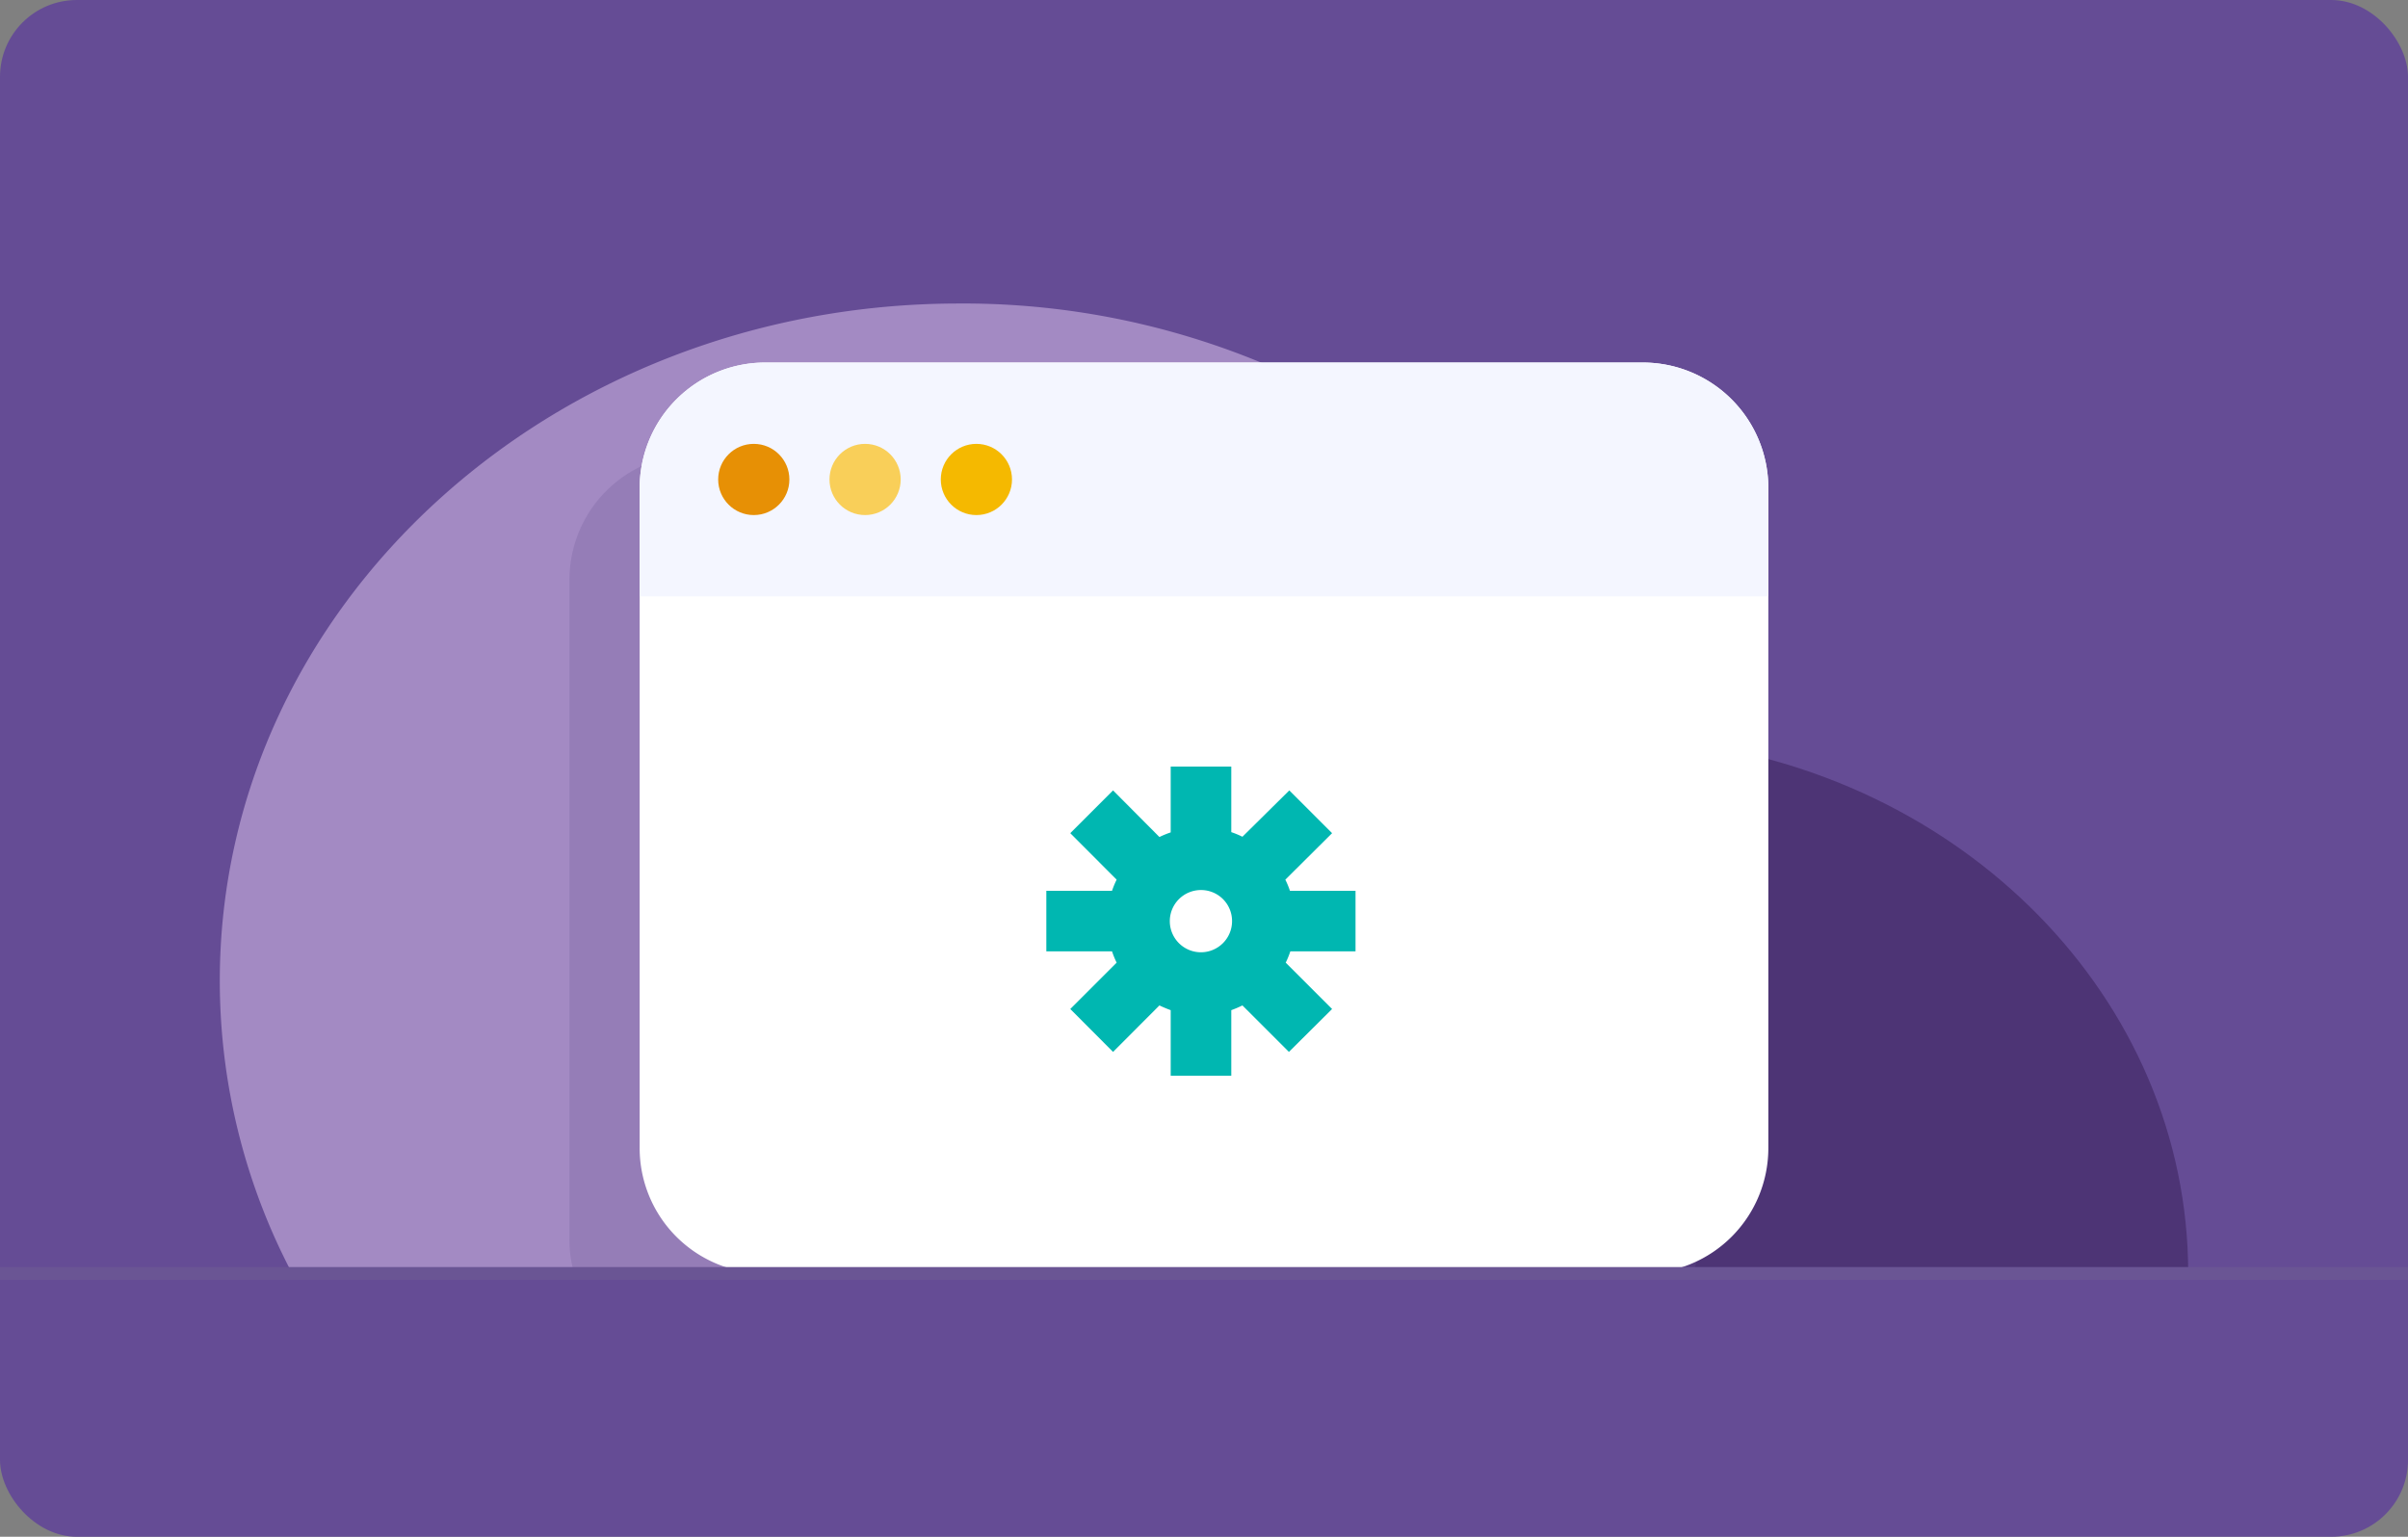 <svg viewBox="0 0 188 120" xmlns="http://www.w3.org/2000/svg"><rect x="0" y="0" width="188" height="120" fill="#808080" stroke="none"/><rect fill="#654c95" height="120" rx="6" width="188"/><path d="m132.59 76.59a49 49 0 0 1 -5.66 22.85h-104.12a49.1 49.1 0 0 1 -5.65-22.85c0-29.22 25.84-52.89 57.71-52.89a60.81 60.81 0 0 1 36.3 11.76 53.44 53.44 0 0 1 17.64 22.25c.57 1.39 1.09 2.8 1.54 4.24a48.76 48.76 0 0 1 2.24 14.64z" fill="#a38ac3"/><path d="m170.84 99.44h-91.37c0-23.11 20.45-41.86 45.69-41.86 1.23 0 2.44.05 3.65.13l1.54.14c22.78 2.36 40.49 20.09 40.49 41.59z" fill="#4d3475"/><path d="m132.59 45.27v51.53a9.57 9.57 0 0 1 -.37 2.64h-87.39a9.2 9.2 0 0 1 -.37-2.64v-51.53a9.81 9.81 0 0 1 9.8-9.81h68.52a9.81 9.81 0 0 1 9.81 9.81z" fill="#6a5594" opacity=".24"/><path d="m138.06 38.11v51.53a9.79 9.79 0 0 1 -9.8 9.8h-68.52a9.79 9.79 0 0 1 -9.8-9.8v-51.53a9.8 9.8 0 0 1 9.8-9.8h68.52a9.8 9.8 0 0 1 9.8 9.8z" fill="#fff"/><path d="m138.06 38.11v8.46h-88.12v-8.46a9.8 9.8 0 0 1 9.8-9.8h68.52a9.8 9.8 0 0 1 9.8 9.8z" fill="#f4f6ff"/><circle cx="58.85" cy="37.44" fill="#e79005" r="2.78"/><circle cx="67.54" cy="37.44" fill="#f9cf59" r="2.78"/><circle cx="76.23" cy="37.44" fill="#f5b900" r="2.78"/><path d="m188 99.44h-27.59-43.91-47.46-56.66-12.38" fill="none" stroke="#6a5594" stroke-miterlimit="10"/><path d="m105.83 74.29v-4.73h-5.12a6.63 6.63 0 0 0 -.36-.87l3.65-3.63-3.34-3.34-3.66 3.62a6.63 6.63 0 0 0 -.87-.36v-5.12h-4.73v5.14a7.39 7.39 0 0 0 -.88.36l-3.62-3.64-3.34 3.34 3.62 3.63a6.63 6.63 0 0 0 -.36.87h-5.13v4.73h5.13a6.77 6.77 0 0 0 .36.88l-3.62 3.62 3.34 3.35 3.62-3.63c.29.14.58.26.88.37v5.12h4.73v-5.12a8.41 8.41 0 0 0 .87-.37l3.63 3.63 3.37-3.35-3.62-3.62a6.77 6.77 0 0 0 .36-.88zm-9.64-2.36a2.43 2.43 0 1 1 -2.43-2.43 2.42 2.42 0 0 1 2.43 2.43z" fill="#00b7b1"/></svg>